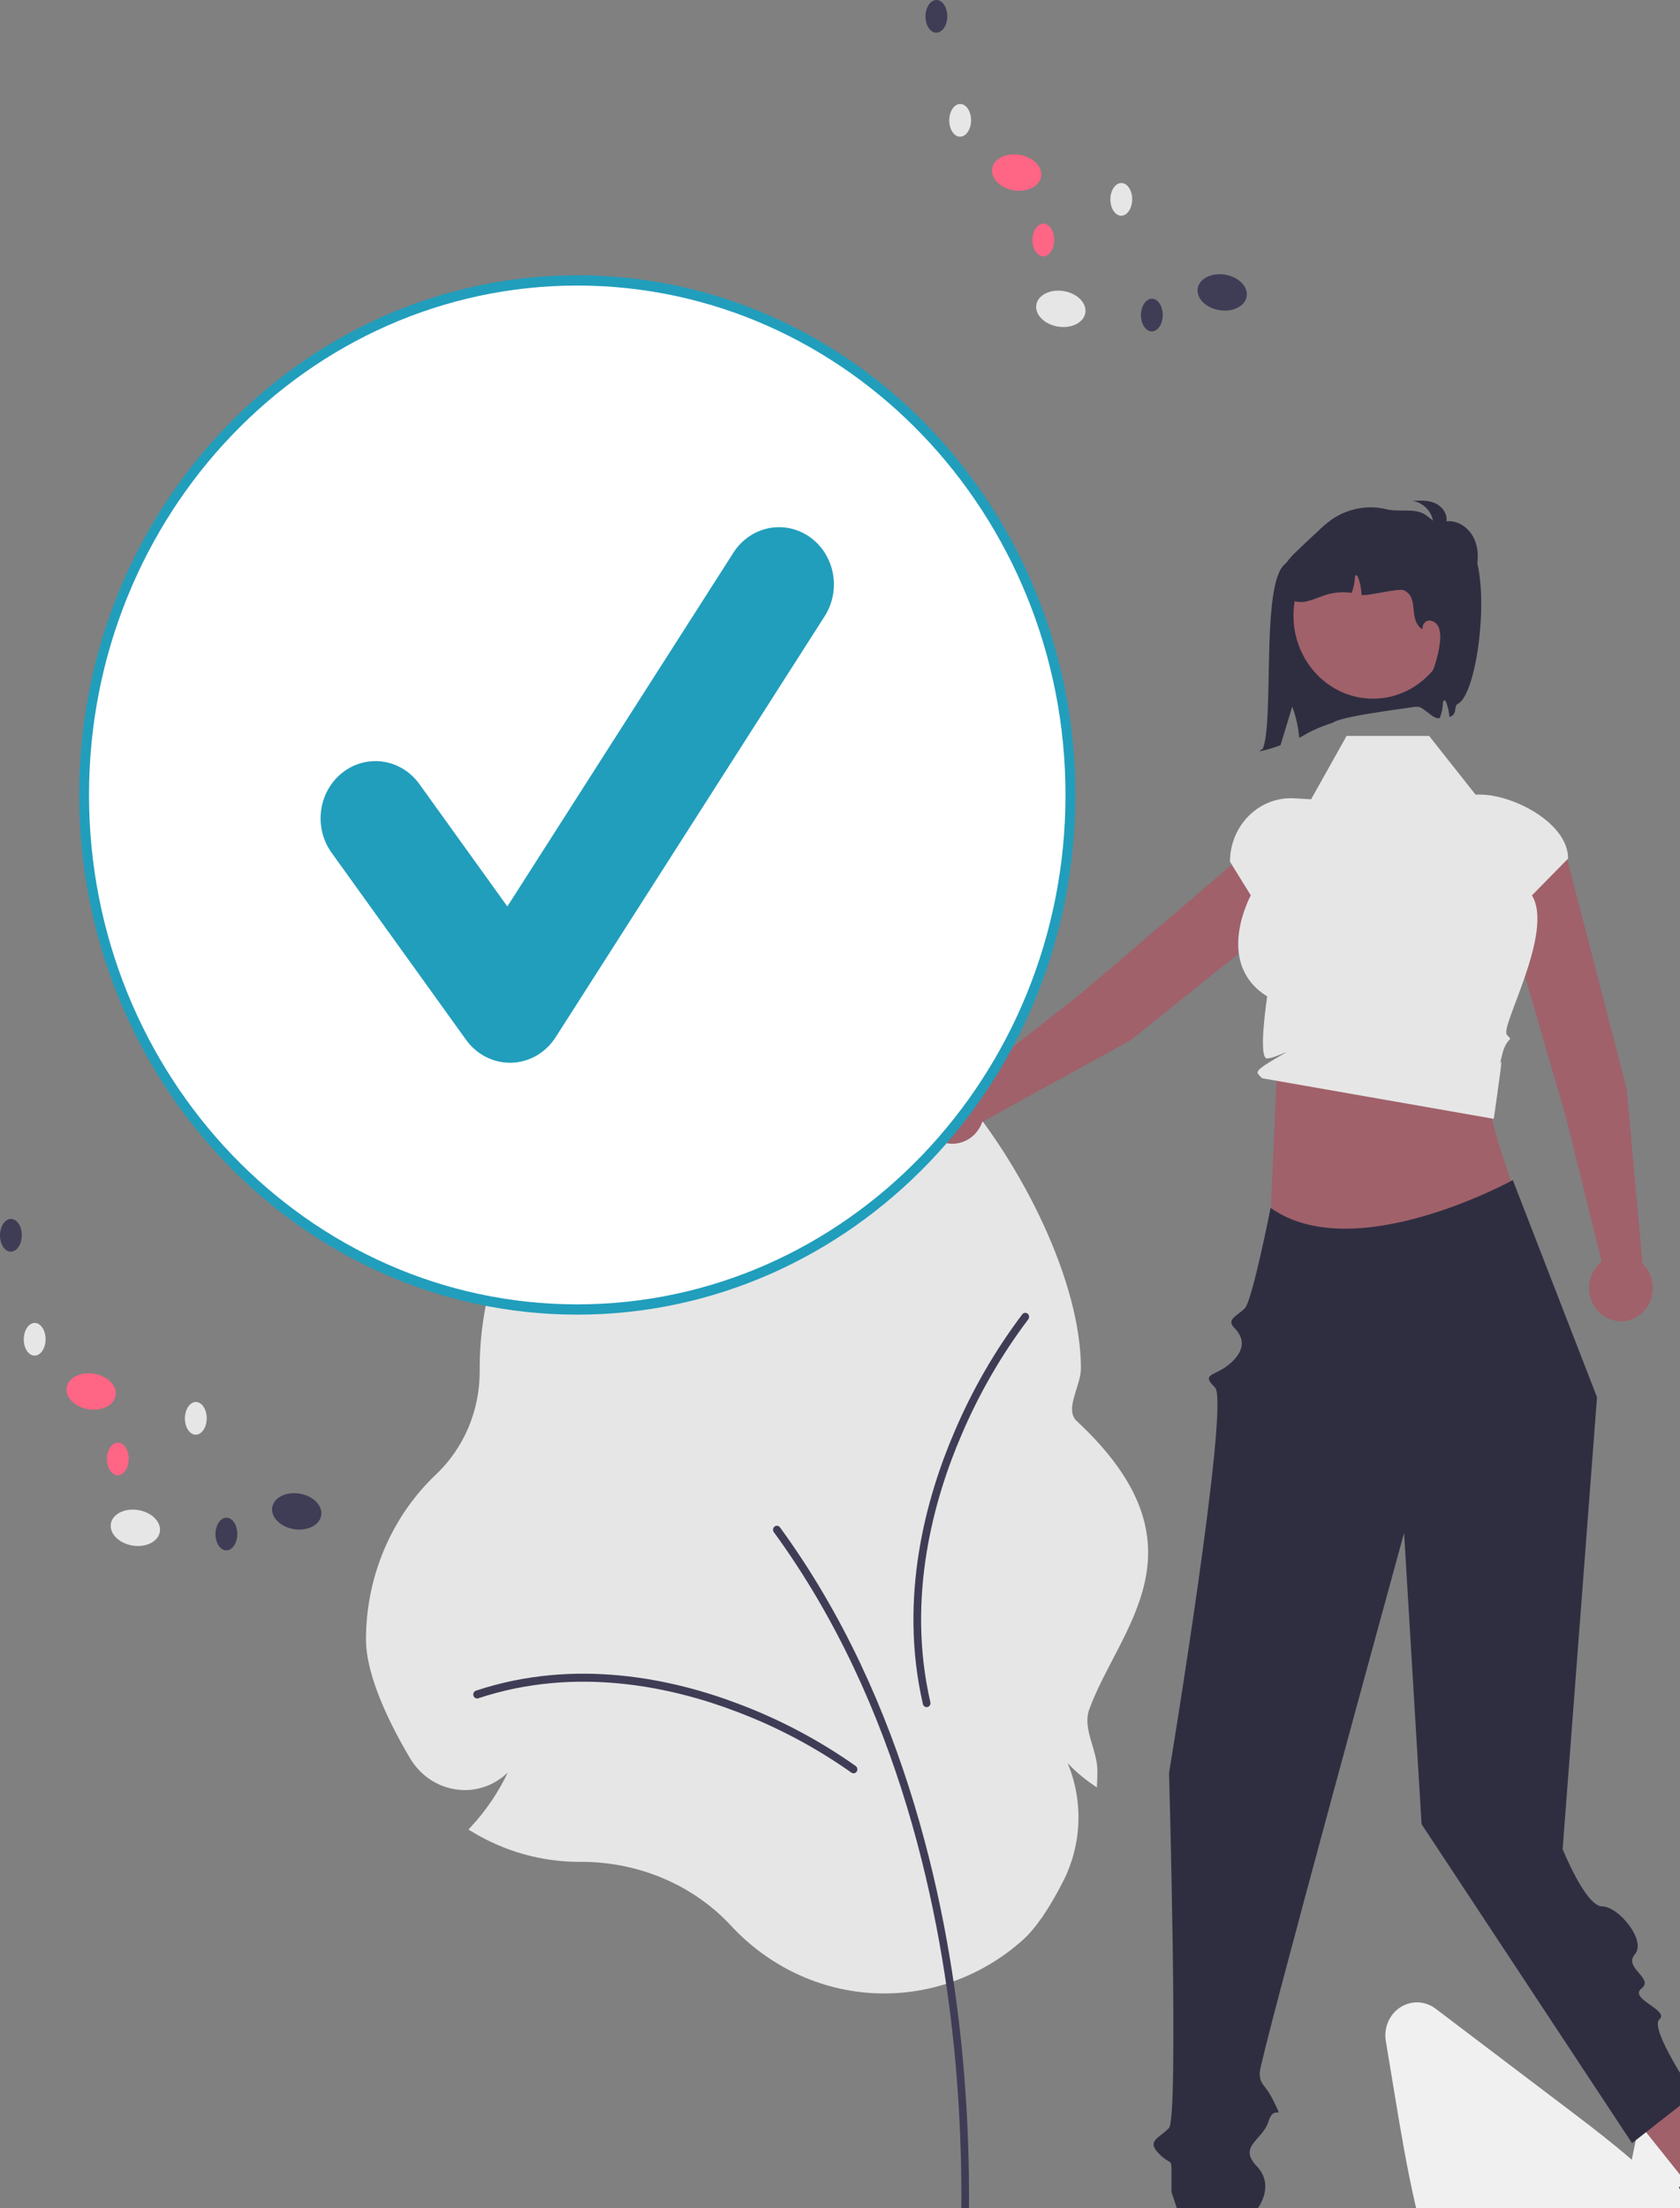 <svg width="512" height="673" viewBox="0 0 512 673" fill="none" xmlns="http://www.w3.org/2000/svg">
<rect x="0" y="0" width="512" height="673" fill="#808080" stroke="none"/>
<g clip-path="url(#clip0_111_14)">
<path d="M222.703 586.845C211.261 574.533 194.681 567.472 177.214 567.472L176.54 567.474C165.035 567.478 153.735 564.294 143.796 558.247L142.761 557.618L143.594 556.722C148.104 551.854 151.87 546.291 154.759 540.229C152.707 542.225 150.259 543.726 147.589 544.626C144.919 545.526 142.092 545.803 139.309 545.437C136.37 545.071 133.548 544.016 131.056 542.35C128.563 540.684 126.465 538.451 124.918 535.819C118.813 525.483 111.535 510.817 111.535 499.645C111.545 490.201 113.44 480.863 117.099 472.226C120.759 463.589 126.103 455.842 132.791 449.48C137.025 445.496 140.407 440.626 142.716 435.187C145.026 429.749 146.211 423.863 146.194 417.914L146.19 417.068C146.189 409.236 147.106 401.433 148.922 393.834L149.106 393.067L149.862 393.094C154.742 393.268 159.624 392.841 164.408 391.823C159.921 391.248 155.531 390.03 151.363 388.203L150.549 387.859L150.825 386.989C169.869 374.685 212.856 381.057 237.806 321.491C258.038 273.192 329.422 364.367 329.422 417.068C329.422 422.445 324.322 429.552 328.14 433.106C369.414 471.528 340.936 496.2 331.957 521.026C329.826 526.916 334.446 533.383 334.446 539.755C334.446 540.837 334.419 541.953 334.367 543.073L334.288 544.795L332.911 543.839C330.189 541.978 327.665 539.818 325.384 537.397C327.751 543.08 328.866 549.245 328.648 555.438C328.43 561.631 326.884 567.694 324.124 573.181C319.798 581.699 315.614 587.798 311.686 591.306C299.105 602.54 282.886 608.335 266.346 607.506C249.806 606.676 234.194 599.286 222.703 586.845H222.703Z" fill="#E6E6E6"/>
<path d="M291.804 715C292.086 715 292.357 714.893 292.57 714.701C292.782 714.508 292.921 714.243 292.96 713.952C293.01 713.588 297.875 676.978 293.506 628.321C289.471 583.386 276.513 518.663 237.695 465.508C237.602 465.38 237.486 465.273 237.354 465.192C237.221 465.111 237.074 465.058 236.922 465.037C236.77 465.015 236.615 465.025 236.466 465.066C236.318 465.107 236.178 465.178 236.056 465.275C235.934 465.373 235.831 465.494 235.754 465.633C235.677 465.771 235.627 465.924 235.606 466.083C235.586 466.242 235.595 466.404 235.635 466.559C235.674 466.714 235.742 466.859 235.836 466.986C274.318 519.683 287.171 583.931 291.178 628.549C295.522 676.922 290.695 713.247 290.646 713.608C290.622 713.781 290.635 713.957 290.682 714.125C290.73 714.293 290.811 714.448 290.921 714.58C291.031 714.712 291.166 714.817 291.319 714.89C291.471 714.962 291.637 715 291.804 715V715Z" fill="#3F3D56"/>
<path d="M260.127 540.486C260.374 540.486 260.615 540.405 260.815 540.254C261.015 540.102 261.164 539.889 261.24 539.644C261.316 539.399 261.316 539.135 261.24 538.89C261.164 538.645 261.015 538.431 260.816 538.28C249.755 530.468 237.806 524.121 225.245 519.386C205.62 511.889 175.777 505.092 145.054 515.295C144.908 515.343 144.772 515.421 144.654 515.524C144.536 515.628 144.439 515.754 144.369 515.896C144.298 516.039 144.255 516.194 144.242 516.354C144.228 516.514 144.246 516.675 144.292 516.828C144.339 516.981 144.414 517.123 144.513 517.245C144.612 517.368 144.734 517.469 144.87 517.542C145.007 517.616 145.156 517.66 145.309 517.674C145.463 517.687 145.617 517.668 145.763 517.619C175.856 507.626 205.158 514.31 224.441 521.677C236.801 526.331 248.557 532.571 259.441 540.253C259.64 540.405 259.881 540.486 260.127 540.486Z" fill="#3F3D56"/>
<path d="M313.633 401.436C313.651 401.179 313.59 400.923 313.46 400.704C313.33 400.485 313.137 400.315 312.908 400.218C312.679 400.12 312.427 400.101 312.187 400.163C311.947 400.225 311.732 400.364 311.573 400.561C303.309 411.509 296.382 423.488 290.951 436.22C282.372 456.104 273.726 486.673 281.266 519.381C281.302 519.537 281.366 519.684 281.457 519.814C281.547 519.944 281.661 520.053 281.792 520.137C281.923 520.221 282.068 520.277 282.22 520.302C282.372 520.327 282.527 520.321 282.676 520.283C282.826 520.246 282.966 520.178 283.091 520.084C283.215 519.989 283.32 519.87 283.4 519.734C283.48 519.597 283.534 519.445 283.558 519.287C283.581 519.128 283.575 518.967 283.539 518.811C276.154 486.772 284.653 456.759 293.083 437.221C298.422 424.693 305.234 412.907 313.361 402.134C313.52 401.937 313.615 401.693 313.633 401.436Z" fill="#3F3D56"/>
<path d="M539.125 713.708H446.061L445.661 712.951C444.471 710.7 443.322 708.314 442.249 705.862C432.662 684.448 428.611 659.956 425.035 638.348L422.343 622.06C422.017 620.087 422.263 618.058 423.049 616.232C423.834 614.406 425.124 612.866 426.754 611.809C428.383 610.753 430.278 610.228 432.195 610.301C434.112 610.374 435.964 611.043 437.515 612.221C451.658 622.96 465.807 633.688 479.961 644.405C485.321 648.475 491.441 653.184 497.303 658.273C497.869 655.407 498.46 652.532 499.052 649.698C499.46 647.74 500.418 645.955 501.804 644.569C503.19 643.184 504.941 642.261 506.833 641.92C508.724 641.579 510.67 641.834 512.422 642.654C514.173 643.473 515.651 644.819 516.665 646.52L527.553 664.774C535.495 678.104 542.504 691.24 541.076 705.407C541.083 705.58 541.071 705.752 541.039 705.922C540.754 708.249 540.224 710.536 539.459 712.743L539.125 713.708Z" fill="#F0F0F0"/>
<path d="M495.767 331.945L477.807 262.58C477.037 259.644 475.193 257.141 472.67 255.611C470.148 254.081 467.15 253.648 464.324 254.404C462.862 254.795 461.492 255.493 460.297 256.455C459.102 257.417 458.107 258.622 457.373 259.998C456.639 261.375 456.181 262.892 456.028 264.459C455.874 266.025 456.028 267.608 456.48 269.111L477.254 340.568L488.123 384.543C486.54 385.804 485.367 387.543 484.765 389.524C484.162 391.504 484.158 393.631 484.754 395.614C485.35 397.597 486.516 399.34 488.094 400.608C489.673 401.875 491.587 402.604 493.577 402.697C495.566 402.79 497.535 402.241 499.216 401.126C500.896 400.01 502.207 398.382 502.969 396.462C503.732 394.542 503.91 392.424 503.478 390.395C503.047 388.366 502.028 386.525 500.559 385.122L495.767 331.945Z" fill="#A0616A"/>
<path d="M344.631 317.006L399.203 273.184C401.51 271.32 403.022 268.585 403.413 265.568C403.804 262.551 403.042 259.495 401.293 257.059C400.388 255.799 399.246 254.744 397.938 253.959C396.629 253.174 395.181 252.676 393.682 252.494C392.183 252.312 390.664 252.451 389.218 252.901C387.772 253.352 386.429 254.105 385.271 255.115L329.921 302.449L295.127 329.731C293.405 328.687 291.417 328.221 289.433 328.396C287.448 328.572 285.563 329.381 284.035 330.713C282.506 332.045 281.407 333.836 280.888 335.842C280.369 337.848 280.454 339.973 281.132 341.927C281.81 343.881 283.049 345.57 284.679 346.764C286.309 347.958 288.252 348.599 290.243 348.601C292.235 348.603 294.179 347.965 295.811 346.774C297.443 345.583 298.684 343.897 299.366 341.944L344.631 317.006Z" fill="#A0616A"/>
<path d="M389.11 327.08L386.705 383.137L462.233 366.008C455.805 343.484 451.433 339.642 456.264 323.966L389.11 327.08Z" fill="#A0616A"/>
<path d="M435.551 224.313H410.384L399.576 243.61L394.427 243.314C391.908 243.169 389.387 243.561 387.019 244.467C384.65 245.373 382.484 246.773 380.651 248.582C378.819 250.391 377.36 252.571 376.362 254.989C375.365 257.407 374.851 260.011 374.851 262.643L381.196 272.905C381.196 272.905 369.848 293.541 386.194 303.693C386.194 303.693 383.279 322.82 386.194 322.614C389.11 322.409 395.825 318.516 389.11 322.409C382.394 326.302 382.895 326.824 383.764 327.731L384.633 328.637L455.246 341.009C455.246 341.009 457.311 326.726 457.534 324.178C457.756 321.63 456.264 327.859 457.756 321.63C459.248 315.402 461.487 317.737 459.248 315.402C457.01 313.066 473.752 284.129 466.874 272.905L477.902 261.681C477.902 250.914 461.33 242.186 451.011 242.186H449.689L435.551 224.313Z" fill="#E6E6E6"/>
<path d="M374.915 692.098H364.728L359.882 651.102L374.916 651.103L374.915 692.098Z" fill="#A0616A"/>
<path d="M526.299 664.258L517.732 670.009L492.4 638.266L505.044 629.781L526.299 664.258Z" fill="#A0616A"/>
<path d="M508.574 694.803C509.195 695.801 510.169 696.504 511.284 696.757C512.399 697.011 513.565 696.796 514.528 696.158L530.655 685.333L530.488 683.917L529.741 677.475L533.653 681.793L534.514 682.742L540.597 678.659L539.839 677.63L525.705 658.424L523.499 659.712L513.982 665.299L511.642 666.667L515.378 672.727C514.838 675.77 505.848 691.943 508.574 694.803Z" fill="#2F2E41"/>
<path d="M461.049 359.676C461.049 359.676 412.77 386.323 387.234 368.143C387.234 368.143 381.648 396.372 379.41 398.708C377.171 401.043 373.605 402.061 376.134 404.667C378.664 407.272 380.072 410.791 375.264 415.26C370.456 419.729 365.662 418.311 370.297 422.913C374.933 427.515 356.279 540.406 356.279 540.406C356.279 540.406 359.264 645.391 356.279 648.566C353.294 651.741 349.305 652.452 353.165 656.379C357.025 660.305 357.025 657.26 357.025 662.675V668.091L358.791 673.473H383.018C383.018 673.473 388.865 666.387 383.018 660.232C377.171 654.077 384.797 652.392 386.58 646.617C388.364 640.841 391.348 647.07 388.364 640.841C385.379 634.613 383.945 635.798 383.916 631.702C383.887 627.605 427.91 467.221 427.91 467.221L433.242 555.992L497.378 653.21L516.256 638.437C516.256 638.437 502.511 618.248 505.725 615.472C508.939 612.697 496.253 609.216 500.253 606.085C504.254 602.954 494.623 599.799 498.253 595.649C501.882 591.499 493.252 581.039 488.251 581.039C483.25 581.039 476.232 563.601 476.232 563.601L486.709 425.853L461.049 359.676Z" fill="#2F2E41"/>
<path d="M409.878 167.651C409.537 168.119 406.814 167.867 403.541 167.368C397.069 166.382 396.187 167.554 391.348 172.146C384.339 178.798 388.324 219.372 384.88 228.163L383.768 229.019C385.975 228.579 388.142 227.946 390.247 227.127C391.437 223.212 392.629 219.284 393.829 215.372C394.963 218.416 395.675 221.612 395.945 224.865C397.611 224.18 399.268 222.504 406.229 220.256C409.735 217.775 435.096 215.28 438.356 214.188C446.631 184.812 433.296 172.932 409.878 167.651Z" fill="#2F2E41"/>
<path d="M418.441 212.95C431.826 212.95 442.676 201.628 442.676 187.662C442.676 173.696 431.826 162.374 418.441 162.374C405.056 162.374 394.206 173.696 394.206 187.662C394.206 201.628 405.056 212.95 418.441 212.95Z" fill="#A0616A"/>
<path d="M433.699 165.422C432.333 165.212 431.018 164.731 429.826 164.005C429.234 163.633 428.755 163.094 428.444 162.451C428.132 161.808 428 161.087 428.062 160.369C428.361 158.572 430.307 157.499 432.052 157.609C433.789 157.87 435.439 158.567 436.861 159.639C436.705 157.903 435.994 156.272 434.842 155.008C433.691 153.744 432.166 152.92 430.512 152.669C432.806 152.54 435.191 152.426 437.313 153.347C439.435 154.268 441.203 156.548 440.82 158.912C444.387 158.433 447.904 161.026 449.377 164.45C450.85 167.873 450.558 171.894 449.381 175.44C449.265 175.983 449.039 176.494 448.717 176.937C448.395 177.381 447.986 177.747 447.517 178.012C446.316 178.487 445.024 177.69 443.984 176.904C438.551 172.799 433.605 168.034 429.253 162.708" fill="#2F2E41"/>
<path d="M444.266 214.547C443.238 215.051 443.773 216.929 442.975 217.77C442.628 218.126 442.21 218.397 441.751 218.564C441.631 216.997 441.281 215.458 440.714 214.002C440.61 213.737 440.438 213.441 440.169 213.464C439.856 213.503 439.774 213.932 439.766 214.251C439.703 215.834 439.367 217.393 438.774 218.852C438.766 218.868 438.759 218.891 438.752 218.907C438.52 218.899 438.281 218.891 438.058 218.883C436.327 218.813 432.491 214.173 431.641 215.746C434.64 210.195 438.296 201.848 438.856 195.503C439.05 194.175 438.956 192.818 438.58 191.532C438.384 190.893 438.016 190.326 437.52 189.898C437.024 189.47 436.421 189.2 435.782 189.119C435.467 189.104 435.152 189.162 434.861 189.288C434.57 189.415 434.309 189.607 434.097 189.851C433.886 190.095 433.728 190.385 433.636 190.7C433.544 191.015 433.52 191.347 433.566 191.672L433.133 191.61C429.119 188.2 432.581 182.275 427.91 179.932C426.328 179.138 416.643 181.792 414.934 181.325C414.898 179.447 414.531 177.592 413.852 175.852C413.748 175.587 413.576 175.291 413.308 175.315C412.994 175.354 412.912 175.782 412.905 176.101C412.842 177.685 412.505 179.243 411.912 180.703C409.545 180.352 407.135 180.484 404.816 181.092C402.772 181.652 400.832 182.618 398.78 183.132C397.766 183.456 396.699 183.561 395.644 183.441C394.59 183.32 393.57 182.977 392.647 182.431C390.043 180.609 389.587 176.576 390.886 173.602C391.825 171.694 393.095 169.983 394.631 168.557C395.803 167.373 397.019 166.237 398.235 165.1C399.325 164.08 400.414 163.06 401.503 162.04C402.875 160.693 404.336 159.45 405.876 158.319C408.335 156.637 411.097 155.498 413.993 154.97C416.889 154.443 419.857 154.538 422.717 155.251C426.149 156.108 430.738 154.901 433.879 156.575C435.521 157.455 439.155 160.826 440.595 162.025C444.281 165.085 441.786 162.591 445.818 164.36C455.431 168.579 451.18 211.15 444.266 214.547Z" fill="#2F2E41"/>
<path d="M175.926 399.12C258.933 399.12 326.224 328.907 326.224 242.294C326.224 155.682 258.933 85.469 175.926 85.469C92.919 85.469 25.628 155.682 25.628 242.294C25.628 328.907 92.919 399.12 175.926 399.12Z" fill="white"/>
<path d="M175.926 400.685C92.225 400.685 24.128 329.631 24.128 242.294C24.128 154.957 92.225 83.903 175.926 83.903C259.628 83.903 327.724 154.957 327.724 242.294C327.724 329.631 259.628 400.685 175.926 400.685ZM175.926 87.034C93.879 87.034 27.129 156.684 27.129 242.294C27.129 327.905 93.879 397.554 175.926 397.554C257.973 397.554 324.724 327.905 324.724 242.294C324.724 156.684 257.973 87.034 175.926 87.034Z" fill="#219EBC"/>
<path d="M155.422 323.915C152.827 323.915 150.267 323.284 147.946 322.073C145.625 320.861 143.606 319.103 142.049 316.936L101.045 259.889C99.728 258.056 98.77 255.971 98.225 253.751C97.68 251.532 97.56 249.223 97.87 246.955C98.181 244.687 98.916 242.506 100.035 240.534C101.154 238.563 102.633 236.841 104.39 235.467C106.146 234.092 108.145 233.093 110.272 232.524C112.399 231.956 114.612 231.83 116.785 232.154C118.959 232.478 121.05 233.245 122.939 234.413C124.828 235.58 126.478 237.124 127.795 238.957L154.621 276.275L223.52 168.44C225.981 164.593 229.805 161.924 234.151 161.018C238.498 160.112 243.011 161.045 246.699 163.61C250.387 166.176 252.948 170.164 253.818 174.699C254.689 179.233 253.798 183.943 251.342 187.793L169.335 316.146C167.851 318.468 165.856 320.384 163.516 321.735C161.177 323.085 158.561 323.831 155.888 323.909C155.733 323.912 155.578 323.915 155.422 323.915Z" fill="#219EBC"/>
<path d="M330.777 95.267C331.195 92.269 328.185 89.33 324.055 88.703C319.924 88.076 316.237 89.998 315.819 92.996C315.4 95.995 318.41 98.934 322.541 99.561C326.671 100.188 330.359 98.266 330.777 95.267Z" fill="#E6E6E6"/>
<path d="M379.956 90.26C380.374 87.262 377.364 84.323 373.234 83.696C369.103 83.069 365.416 84.991 364.998 87.989C364.58 90.988 367.589 93.927 371.72 94.554C375.851 95.181 379.538 93.259 379.956 90.26Z" fill="#3F3D56"/>
<path d="M317.31 53.724C317.728 50.725 314.718 47.786 310.587 47.159C306.457 46.532 302.769 48.454 302.351 51.453C301.933 54.451 304.943 57.39 309.073 58.017C313.204 58.644 316.892 56.722 317.31 53.724Z" fill="#FF6584"/>
<path d="M295.94 36.706C295.96 33.954 294.488 31.71 292.653 31.696C290.818 31.682 289.314 33.901 289.294 36.654C289.274 39.406 290.746 41.649 292.581 41.664C294.416 41.678 295.92 39.459 295.94 36.706Z" fill="#E6E6E6"/>
<path d="M288.693 5.01C288.713 2.258 287.242 0.014 285.407 -6.10706e-06C283.572 -0.014 282.068 2.205 282.048 4.958C282.028 7.71 283.499 9.953 285.334 9.968C287.17 9.982 288.673 7.763 288.693 5.01Z" fill="#3F3D56"/>
<path d="M345.048 60.793C345.068 58.041 343.596 55.797 341.761 55.783C339.926 55.769 338.422 57.988 338.402 60.741C338.382 63.493 339.854 65.736 341.689 65.751C343.524 65.765 345.028 63.546 345.048 60.793Z" fill="#E6E6E6"/>
<path d="M321.282 73.174C321.302 70.422 319.83 68.179 317.995 68.164C316.16 68.15 314.656 70.37 314.636 73.122C314.616 75.875 316.088 78.118 317.923 78.132C319.758 78.147 321.262 75.927 321.282 73.174Z" fill="#FF6584"/>
<path d="M354.365 96.058C354.385 93.306 352.913 91.063 351.078 91.048C349.243 91.034 347.739 93.253 347.719 96.006C347.699 98.758 349.171 101.001 351.006 101.016C352.841 101.03 354.345 98.811 354.365 96.058Z" fill="#3F3D56"/>
<path d="M48.73 466.792C49.148 463.793 46.138 460.854 42.007 460.227C37.877 459.6 34.189 461.523 33.771 464.521C33.353 467.519 36.363 470.458 40.493 471.085C44.624 471.712 48.312 469.79 48.73 466.792Z" fill="#E6E6E6"/>
<path d="M97.909 461.784C98.327 458.786 95.318 455.847 91.187 455.22C87.056 454.593 83.369 456.515 82.951 459.513C82.533 462.512 85.542 465.451 89.673 466.078C93.804 466.705 97.491 464.783 97.909 461.784Z" fill="#3F3D56"/>
<path d="M35.263 425.248C35.681 422.249 32.671 419.31 28.541 418.683C24.41 418.056 20.723 419.978 20.304 422.977C19.886 425.975 22.896 428.914 27.027 429.541C31.157 430.168 34.845 428.246 35.263 425.248Z" fill="#FF6584"/>
<path d="M13.893 408.231C13.913 405.478 12.441 403.235 10.606 403.22C8.771 403.206 7.267 405.426 7.247 408.178C7.227 410.931 8.699 413.174 10.534 413.188C12.369 413.203 13.873 410.983 13.893 408.231Z" fill="#E6E6E6"/>
<path d="M6.646 376.535C6.666 373.782 5.194 371.539 3.359 371.524C1.524 371.51 0.02 373.73 0 376.482C-0.019 379.235 1.452 381.478 3.287 381.492C5.122 381.507 6.626 379.287 6.646 376.535Z" fill="#3F3D56"/>
<path d="M63.001 432.317C63.02 429.565 61.549 427.322 59.714 427.307C57.879 427.293 56.375 429.512 56.355 432.265C56.335 435.017 57.806 437.261 59.642 437.275C61.477 437.289 62.98 435.07 63.001 432.317Z" fill="#E6E6E6"/>
<path d="M39.234 444.699C39.254 441.946 37.783 439.703 35.948 439.688C34.113 439.674 32.609 441.894 32.589 444.646C32.569 447.399 34.04 449.642 35.876 449.656C37.711 449.671 39.215 447.451 39.234 444.699Z" fill="#FF6584"/>
<path d="M72.317 467.583C72.337 464.83 70.866 462.587 69.031 462.572C67.196 462.558 65.692 464.778 65.672 467.53C65.652 470.283 67.123 472.526 68.959 472.54C70.794 472.555 72.297 470.335 72.317 467.583Z" fill="#3F3D56"/>
</g>
<defs>
<clipPath id="clip0_111_14">
<rect width="575" height="715" fill="white"/>
</clipPath>
</defs>
</svg>
